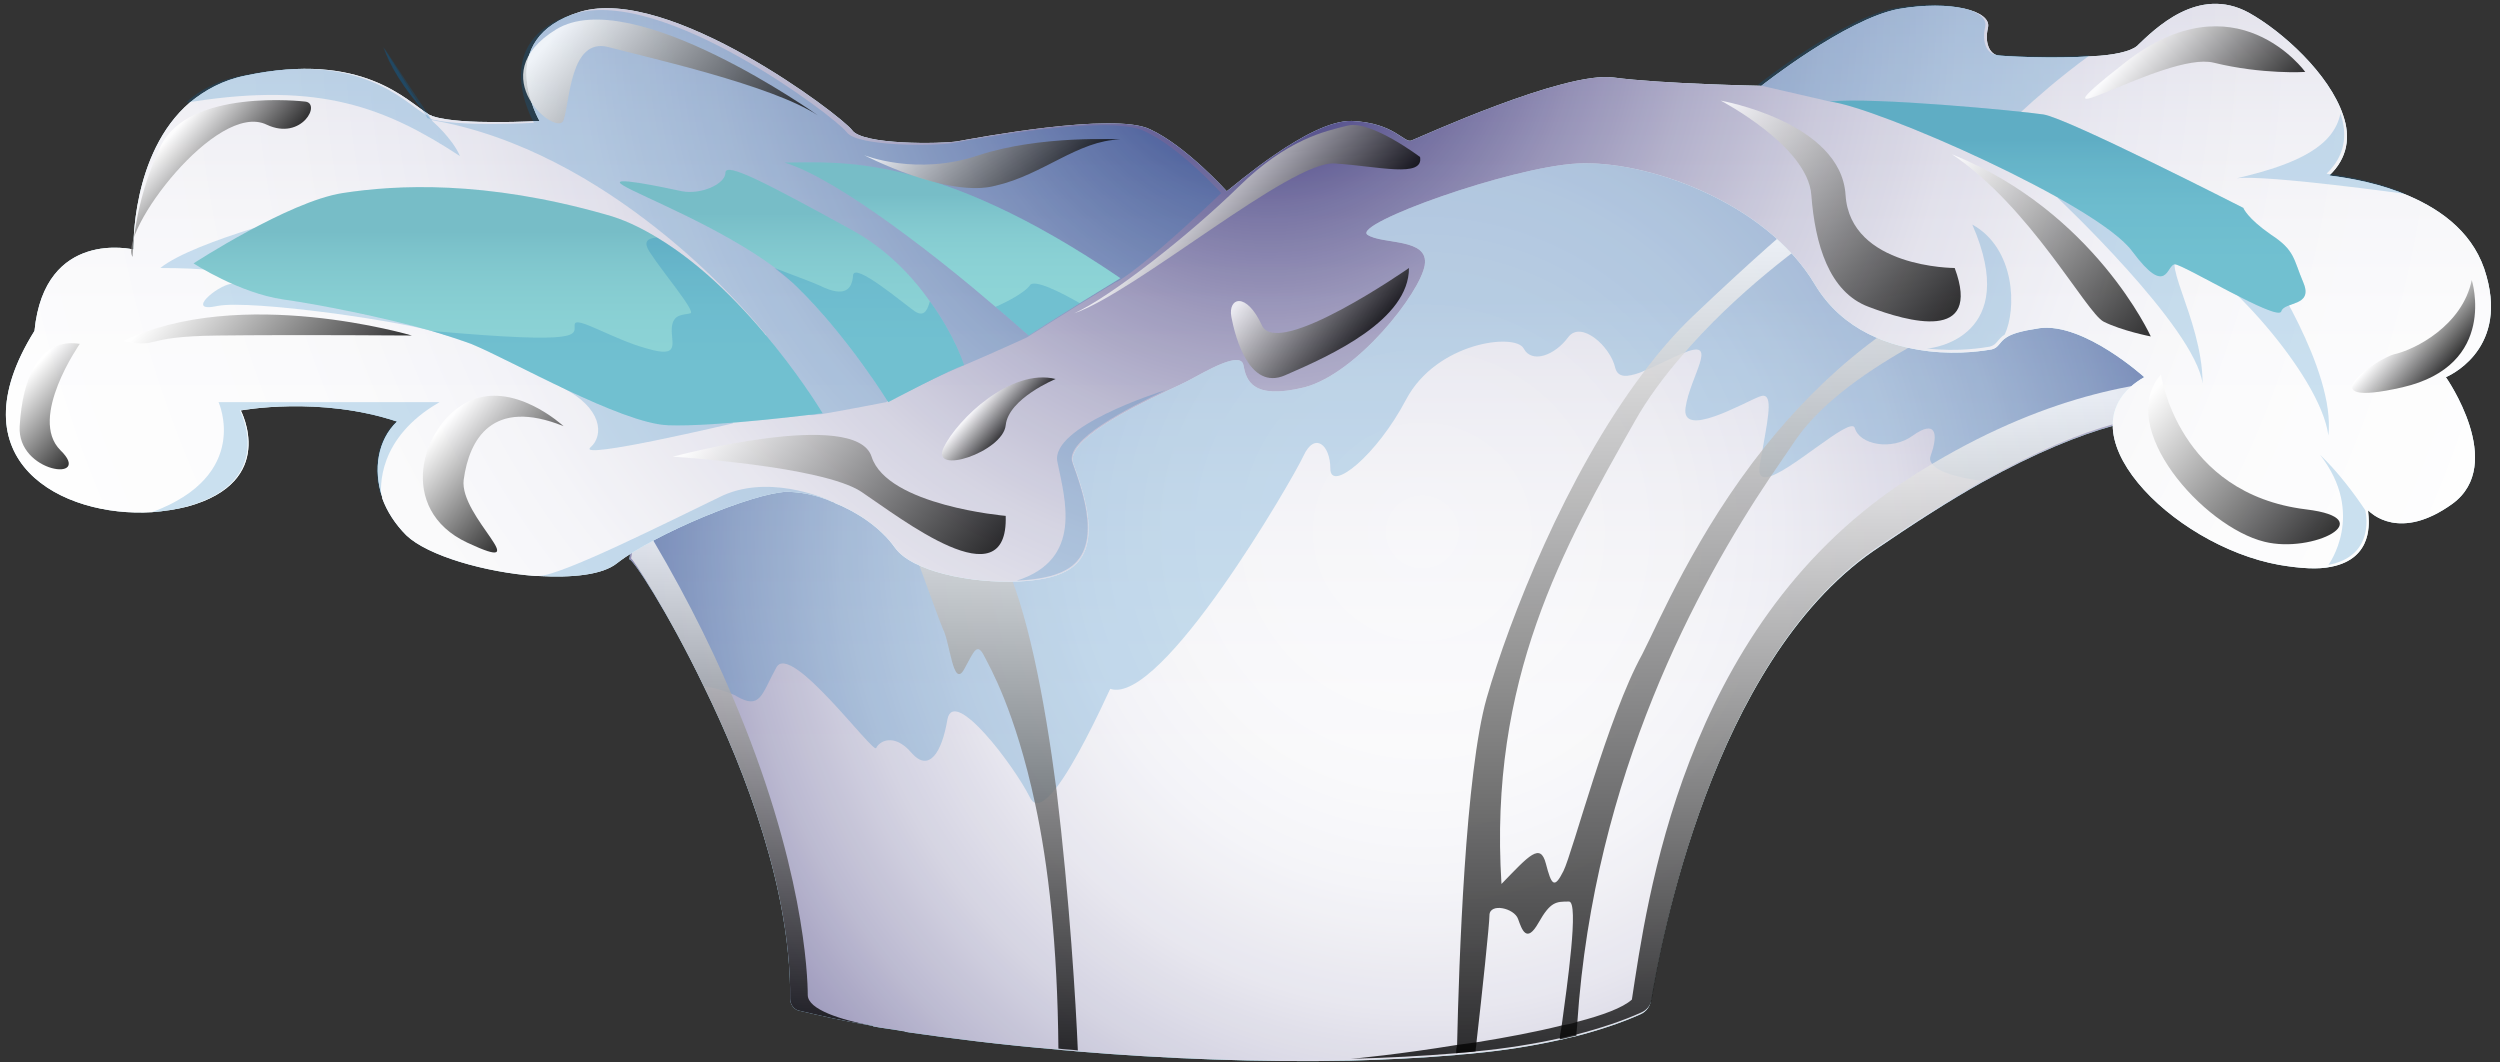 <svg width="200" height="85" viewBox="0 0 200 85" fill="none" xmlns="http://www.w3.org/2000/svg">
<rect x="0" y="0" width="200" height="85" fill="#333333" stroke="none"/>
<path d="M56.333 54.958C59.737 61.913 63.288 71.31 63.214 79.893C63.214 80.337 63.51 80.781 63.954 80.855C65.508 81.225 67.432 81.669 69.652 82.039C69.726 82.039 69.8 82.039 69.874 82.113C70.614 82.261 71.428 82.335 72.168 82.483C72.39 82.483 72.464 82.557 72.464 82.557C76.09 83.075 80.16 83.593 84.599 83.963C85.117 84.037 85.635 84.037 86.153 84.111C93.183 84.703 100.879 84.999 107.982 84.851C110.942 84.777 113.754 84.629 116.418 84.407C116.936 84.333 117.454 84.333 117.972 84.259C120.34 84.037 122.634 83.667 124.631 83.223C125.075 83.149 125.519 83.001 125.963 82.927C127.961 82.409 129.737 81.817 131.217 81.151C131.735 80.929 132.031 80.485 132.105 79.893C132.845 75.38 136.989 53.035 149.864 44.082C153.12 41.862 156.006 40.012 158.522 38.606C167.327 33.723 172.433 33.131 174.209 33.427C175.541 33.649 176.429 31.947 177.021 30.467C177.465 29.358 177.613 28.396 177.613 28.396L163.332 22.994L160.224 21.811L158.522 21.145C158.522 21.145 152.084 19.147 147.126 17.519C146.312 17.223 145.498 17.001 144.833 16.779C142.835 16.113 141.355 15.595 141.281 15.447C141.059 15.077 129.219 9.75 129.219 9.75L110.424 13.671L97.845 22.18L75.276 35.943L74.166 36.609H63.658L51.597 37.349L50.931 41.344L50.339 44.748C50.561 44.6 53.373 48.817 56.333 54.958Z" fill="#81D0D3"/>
<path d="M56.333 54.958C59.737 61.913 63.288 71.31 63.214 79.893C63.214 80.337 63.51 80.781 63.954 80.855C65.508 81.225 67.432 81.669 69.652 82.039C69.726 82.039 69.8 82.039 69.874 82.113C70.614 82.261 71.428 82.335 72.168 82.483C72.39 82.483 72.464 82.557 72.464 82.557C76.09 83.075 80.16 83.593 84.599 83.963C85.117 84.037 85.635 84.037 86.153 84.111C93.183 84.703 100.879 84.999 107.982 84.851C110.942 84.777 113.754 84.629 116.418 84.407C116.936 84.333 117.454 84.333 117.972 84.259C120.34 84.037 122.634 83.667 124.631 83.223C125.075 83.149 125.519 83.001 125.963 82.927C127.961 82.409 129.737 81.817 131.217 81.151C131.735 80.929 132.031 80.485 132.105 79.893C132.845 75.38 136.989 53.035 149.864 44.082C153.12 41.862 156.006 40.012 158.522 38.606C167.327 33.723 172.433 33.131 174.209 33.427C175.541 33.649 176.429 31.947 177.021 30.467C177.465 29.358 177.613 28.396 177.613 28.396L163.332 22.994L160.224 21.811L158.522 21.145C158.522 21.145 152.084 19.147 147.126 17.519C146.312 17.223 145.498 17.001 144.833 16.779C142.835 16.113 141.355 15.595 141.281 15.447C141.059 15.077 129.219 9.75 129.219 9.75L110.424 13.671L97.845 22.18L75.276 35.943L74.166 36.609H63.658L51.597 37.349L50.931 41.344L50.339 44.748C50.561 44.6 53.373 48.817 56.333 54.958Z" fill="url(#paint0_radial)"/>
<path opacity="0.1" d="M56.333 54.958C59.737 61.913 63.288 71.31 63.214 79.893C63.214 80.337 63.51 80.781 63.954 80.855C65.508 81.225 67.432 81.669 69.652 82.039C69.726 82.039 69.8 82.039 69.874 82.113C70.614 82.261 71.428 82.335 72.168 82.483C72.39 82.483 72.464 82.557 72.464 82.557C76.09 83.075 80.16 83.593 84.599 83.963C85.117 84.037 85.635 84.037 86.153 84.111C93.183 84.703 100.879 84.999 107.982 84.851C110.942 84.777 113.754 84.629 116.418 84.407C116.936 84.333 117.454 84.333 117.972 84.259C120.34 84.037 122.634 83.667 124.631 83.223C125.075 83.149 125.519 83.001 125.963 82.927C127.961 82.409 129.737 81.817 131.217 81.151C131.735 80.929 132.031 80.485 132.105 79.893C132.845 75.38 136.989 53.035 149.864 44.082C153.12 41.862 156.006 40.012 158.522 38.606C167.327 33.723 172.433 33.131 174.209 33.427C175.541 33.649 176.429 31.947 177.021 30.467C177.465 29.358 177.613 28.396 177.613 28.396L163.332 22.994L160.224 21.811L158.522 21.145C158.522 21.145 152.084 19.147 147.126 17.519C146.312 17.223 145.498 17.001 144.833 16.779C142.835 16.113 141.355 15.595 141.281 15.447C141.059 15.077 129.219 9.75 129.219 9.75L110.424 13.671L97.845 22.18L75.276 35.943L74.166 36.609H63.658L51.597 37.349L50.931 41.344L50.339 44.748C50.561 44.6 53.373 48.817 56.333 54.958Z" fill="url(#paint1_linear)"/>
<path opacity="0.2" d="M50.561 44.6C50.561 44.6 53.373 48.817 56.333 54.884C57.147 55.032 57.961 55.254 58.627 55.55C58.775 55.624 58.849 55.624 58.923 55.698C60.847 56.808 60.92 55.55 62.105 53.405C63.214 51.259 69.874 60.36 70.096 59.842C70.318 59.324 71.502 58.584 72.908 60.212C74.314 61.84 75.35 60.212 75.794 57.548C76.312 54.884 81.122 61.248 82.379 63.763C82.528 64.059 82.675 64.207 82.823 64.207C83.267 64.355 83.785 63.911 84.451 63.097C86.005 61.1 87.929 57.03 88.817 55.106C92.887 56.512 103.394 38.385 104.282 36.461C105.17 34.537 106.428 35.573 106.428 37.497C106.428 39.42 110.128 36.461 112.496 31.947C114.938 27.36 121.228 26.62 121.894 27.878C122.56 29.136 124.41 28.396 125.445 26.99C126.481 25.584 128.849 27.73 129.219 29.432C129.441 30.245 130.181 30.172 131.217 29.802C132.179 29.432 133.289 28.84 134.473 28.322C134.621 28.248 134.769 28.248 134.843 28.174C137.507 27.138 135.213 30.098 134.843 32.613C134.473 35.129 139.431 32.243 140.763 31.725C141.873 31.281 141.503 33.131 141.059 35.647C140.985 36.165 140.837 36.757 140.763 37.349C140.689 38.014 140.911 38.236 141.355 38.163C143.057 37.941 148.088 33.205 148.384 34.241C148.754 35.573 151.344 36.091 153.046 34.833C154.822 33.575 155.118 34.611 154.452 36.461C154.378 36.683 154.378 36.831 154.526 37.053C154.97 37.792 156.82 38.236 158.448 38.459C167.253 33.575 172.359 32.983 174.135 33.279C175.467 33.501 176.355 31.799 176.947 30.32C177.391 29.21 177.539 28.248 177.539 28.248L163.258 22.846L160.15 21.663L158.448 20.997C158.448 20.997 152.01 18.999 147.052 17.371C146.238 17.075 145.424 16.853 144.759 16.631C142.761 15.965 141.281 15.447 141.207 15.299C140.985 14.929 129.145 9.602 129.145 9.602L110.35 13.524L97.771 22.032L75.202 35.795L74.092 36.461H63.584L51.523 37.201L50.857 41.196L50.561 44.6Z" fill="#0071BC"/>
<path opacity="0.8" d="M108.056 84.703C111.016 84.629 113.828 84.481 116.492 84.259C117.01 84.185 117.528 84.185 118.046 84.111C120.414 83.889 122.708 83.519 124.706 83.075C125.15 83.001 125.593 82.853 126.037 82.779C128.035 82.261 129.811 81.669 131.291 81.003C131.809 80.781 132.105 80.337 132.179 79.745C132.919 75.232 137.063 52.887 149.938 43.934C153.194 41.714 156.08 39.864 158.596 38.458C167.401 33.575 172.507 32.983 174.283 33.279C175.615 33.501 176.503 31.799 177.095 30.319C172.063 30.245 164.146 31.429 154.674 37.053C153.786 37.57 152.972 38.088 152.084 38.68C134.547 50.445 131.735 72.272 130.551 79.967C129.811 80.633 128.183 81.225 126.185 81.743C125.741 81.891 125.371 81.965 124.927 82.039C122.856 82.557 120.488 83.001 118.194 83.371C117.602 83.445 117.084 83.519 116.566 83.593C112.052 84.333 108.278 84.703 108.056 84.703Z" fill="url(#paint2_linear)"/>
<path opacity="0.8" d="M116.492 84.259C117.01 84.185 117.528 84.185 118.046 84.111C118.046 83.889 118.12 83.593 118.12 83.371C118.564 79.523 119.156 73.9 119.156 73.234C119.156 72.198 121.154 72.642 121.45 73.53C121.746 74.344 122.116 75.528 123.078 73.826C124.039 72.124 124.484 72.124 125.519 72.124C126.333 72.124 125.371 78.857 124.927 82.113C124.853 82.557 124.78 82.853 124.78 83.149C125.223 83.075 125.667 82.927 126.111 82.853C126.111 82.483 126.185 82.113 126.185 81.817C127.517 61.987 135.879 46.745 141.577 38.236C142.391 37.053 143.131 35.943 143.797 34.981C147.94 29.209 158.448 24.77 163.48 22.846L160.372 21.663C151.936 24.548 145.72 30.097 141.207 35.721C135.657 42.676 132.697 49.779 131.365 52.369C128.627 57.326 125.815 68.203 125.076 69.683C124.336 71.162 124.114 70.792 123.67 69.091C123.226 67.389 122.338 68.425 120.118 70.718C119.082 54.366 125.075 43.786 130.773 33.723C131.809 31.873 133.141 30.097 134.547 28.47C138.839 23.438 144.241 19.443 147.274 17.445C146.46 17.149 145.646 16.927 144.98 16.705C143.279 18.111 140.171 20.775 135.435 25.288C134.029 26.62 132.623 28.248 131.365 29.949C125.297 38.014 120.784 49.409 118.934 55.846C117.232 61.839 116.714 76.934 116.566 83.667C116.492 83.889 116.492 84.037 116.492 84.259Z" fill="url(#paint3_linear)"/>
<path opacity="0.8" d="M70.392 36.535C71.798 40.456 75.054 49.409 75.424 50.297C76.016 51.407 76.238 55.106 77.126 53.553C77.94 52.073 78.162 51.333 78.754 52.517C79.124 53.257 81.195 56.734 82.823 64.355C83.859 69.165 84.599 75.528 84.673 83.889C85.191 83.963 85.709 83.963 86.227 84.037C86.079 80.411 85.561 71.828 84.525 63.245C83.564 55.846 82.157 48.521 80.16 44.526C77.94 40.234 76.534 37.496 75.646 35.795L74.536 36.461H70.392V36.535Z" fill="url(#paint4_linear)"/>
<path opacity="0.8" d="M56.333 54.958C59.737 61.913 63.288 71.31 63.214 79.893C63.214 80.337 63.51 80.781 63.954 80.855C65.508 81.225 67.432 81.669 69.652 82.039C67.358 81.595 64.62 80.781 64.62 79.597C64.62 78.117 64.324 69.091 58.553 55.624C56.703 51.259 54.261 46.449 51.079 41.27L50.487 44.674C50.561 44.6 53.373 48.817 56.333 54.958Z" fill="url(#paint5_linear)"/>
<path d="M12.157 40.974C13.119 40.9 14.081 40.752 14.969 40.53C22.294 38.532 19.261 32.835 19.261 32.835C19.261 32.835 25.55 31.651 31.766 33.723C30.212 35.203 29.842 37.571 30.582 39.79C30.582 39.864 30.582 39.864 30.582 39.864C30.952 40.9 31.618 41.936 32.506 42.824C34.208 44.452 38.795 45.783 42.865 46.08C42.939 46.08 42.939 46.08 43.013 46.08H43.087C45.751 46.227 48.193 46.005 49.377 45.044C52.411 42.676 60.329 39.42 62.919 39.346C63.954 39.346 65.286 39.568 66.618 40.16C66.692 40.16 66.766 40.234 66.766 40.234C68.616 40.974 70.466 42.232 71.576 43.786C72.908 45.709 77.644 46.671 81.418 46.523C82.972 46.449 84.303 46.227 85.265 45.709C88.447 44.082 86.671 39.346 85.857 37.053C85.265 35.277 90.371 32.687 93.331 31.281C94.145 30.911 94.737 30.615 95.033 30.467C96.439 29.727 99.251 28.026 99.473 29.21C99.695 30.393 100.139 32.021 104.356 30.985C108.574 29.875 113.606 23.438 113.976 21.219C114.346 18.999 110.572 19.591 109.388 18.777C108.204 17.889 120.784 13.376 126.185 13.08C131.513 12.784 141.207 16.039 145.202 22.772C147.422 26.472 151.196 27.73 154.304 28.1C156.82 28.396 158.892 28.026 159.336 27.952C159.928 27.804 159.928 27.36 160.52 26.99C160.964 26.694 161.704 26.472 163.184 26.25C166.735 25.806 171.545 30.172 171.545 30.172C164.442 34.241 173.691 43.638 182.349 45.192C184.125 45.488 185.457 45.562 186.493 45.34C189.896 44.674 189.526 41.714 189.452 40.974C189.452 40.9 189.452 40.826 189.452 40.826C189.674 41.048 191.968 43.342 196.186 40.308C200.552 37.127 195.668 30.172 195.668 30.172C195.668 30.172 200.626 28.174 198.924 22.107C198.036 18.777 195.446 16.853 192.708 15.669C190.488 14.707 188.12 14.263 186.344 14.041C187.824 12.636 188.046 10.934 187.454 9.232C186.344 5.902 182.571 2.499 179.907 1.019C175.837 -1.201 172.359 2.351 170.953 3.683C170.435 4.127 169.029 4.423 167.401 4.497C164.22 4.719 160.15 4.497 159.78 4.423C159.188 4.275 158.744 3.461 159.04 2.203C159.336 0.871 156.08 -0.017 151.862 0.723C147.644 1.537 140.911 6.864 140.911 6.864C140.911 6.864 132.919 6.716 129.071 6.198C125.149 5.681 113.532 11.008 112.94 11.23C112.348 11.526 111.608 9.824 108.13 9.676C104.726 9.602 98.585 15.003 98.141 15.299C98.141 15.299 94.885 11.674 91.999 10.342C89.113 8.936 77.866 11.082 76.608 11.304C75.276 11.526 68.986 11.6 68.172 10.416C67.284 9.232 53.521 -1.201 46.417 0.945C39.314 3.091 43.161 9.676 43.161 9.676C43.161 9.676 36.872 10.046 34.652 9.306C34.578 9.306 34.578 9.306 34.504 9.232C34.43 9.232 34.282 9.158 34.208 9.084C32.58 8.122 29.028 4.053 19.631 6.05C17.781 6.42 16.375 7.234 15.191 8.196C10.455 12.266 10.677 19.961 10.677 19.961C10.677 19.961 3.573 18.259 2.759 26.472C-3.752 36.905 4.979 41.418 12.157 40.974Z" fill="#D9F7FF"/>
<path d="M12.157 40.974C13.119 40.9 14.081 40.752 14.969 40.53C22.294 38.532 19.261 32.835 19.261 32.835C19.261 32.835 25.55 31.651 31.766 33.723C30.212 35.203 29.842 37.571 30.582 39.79C30.582 39.864 30.582 39.864 30.582 39.864C30.952 40.9 31.618 41.936 32.506 42.824C34.208 44.452 38.795 45.783 42.865 46.08C42.939 46.08 42.939 46.08 43.013 46.08H43.087C45.751 46.227 48.193 46.005 49.377 45.044C52.411 42.676 60.329 39.42 62.919 39.346C63.954 39.346 65.286 39.568 66.618 40.16C66.692 40.16 66.766 40.234 66.766 40.234C68.616 40.974 70.466 42.232 71.576 43.786C72.908 45.709 77.644 46.671 81.418 46.523C82.972 46.449 84.303 46.227 85.265 45.709C88.447 44.082 86.671 39.346 85.857 37.053C85.265 35.277 90.371 32.687 93.331 31.281C94.145 30.911 94.737 30.615 95.033 30.467C96.439 29.727 99.251 28.026 99.473 29.21C99.695 30.393 100.139 32.021 104.356 30.985C108.574 29.875 113.606 23.438 113.976 21.219C114.346 18.999 110.572 19.591 109.388 18.777C108.204 17.889 120.784 13.376 126.185 13.08C131.513 12.784 141.207 16.039 145.202 22.772C147.422 26.472 151.196 27.73 154.304 28.1C156.82 28.396 158.892 28.026 159.336 27.952C159.928 27.804 159.928 27.36 160.52 26.99C160.964 26.694 161.704 26.472 163.184 26.25C166.735 25.806 171.545 30.172 171.545 30.172C164.442 34.241 173.691 43.638 182.349 45.192C184.125 45.488 185.457 45.562 186.493 45.34C189.896 44.674 189.526 41.714 189.452 40.974C189.452 40.9 189.452 40.826 189.452 40.826C189.674 41.048 191.968 43.342 196.186 40.308C200.552 37.127 195.668 30.172 195.668 30.172C195.668 30.172 200.626 28.174 198.924 22.107C198.036 18.777 195.446 16.853 192.708 15.669C190.488 14.707 188.12 14.263 186.344 14.041C187.824 12.636 188.046 10.934 187.454 9.232C186.344 5.902 182.571 2.499 179.907 1.019C175.837 -1.201 172.359 2.351 170.953 3.683C170.435 4.127 169.029 4.423 167.401 4.497C164.22 4.719 160.15 4.497 159.78 4.423C159.188 4.275 158.744 3.461 159.04 2.203C159.336 0.871 156.08 -0.017 151.862 0.723C147.644 1.537 140.911 6.864 140.911 6.864C140.911 6.864 132.919 6.716 129.071 6.198C125.149 5.681 113.532 11.008 112.94 11.23C112.348 11.526 111.608 9.824 108.13 9.676C104.726 9.602 98.585 15.003 98.141 15.299C98.141 15.299 94.885 11.674 91.999 10.342C89.113 8.936 77.866 11.082 76.608 11.304C75.276 11.526 68.986 11.6 68.172 10.416C67.284 9.232 53.521 -1.201 46.417 0.945C39.314 3.091 43.161 9.676 43.161 9.676C43.161 9.676 36.872 10.046 34.652 9.306C34.578 9.306 34.578 9.306 34.504 9.232C34.43 9.232 34.282 9.158 34.208 9.084C32.58 8.122 29.028 4.053 19.631 6.05C17.781 6.42 16.375 7.234 15.191 8.196C10.455 12.266 10.677 19.961 10.677 19.961C10.677 19.961 3.573 18.259 2.759 26.472C-3.752 36.905 4.979 41.418 12.157 40.974Z" fill="url(#paint6_radial)"/>
<path opacity="0.1" d="M12.157 40.974C13.119 40.9 14.081 40.752 14.969 40.53C22.294 38.532 19.261 32.835 19.261 32.835C19.261 32.835 25.55 31.651 31.766 33.723C30.212 35.203 29.842 37.571 30.582 39.79C30.582 39.864 30.582 39.864 30.582 39.864C30.952 40.9 31.618 41.936 32.506 42.824C34.208 44.452 38.795 45.783 42.865 46.08C42.939 46.08 42.939 46.08 43.013 46.08H43.087C45.751 46.227 48.193 46.005 49.377 45.044C52.411 42.676 60.329 39.42 62.919 39.346C63.954 39.346 65.286 39.568 66.618 40.16C66.692 40.16 66.766 40.234 66.766 40.234C68.616 40.974 70.466 42.232 71.576 43.786C72.908 45.709 77.644 46.671 81.418 46.523C82.972 46.449 84.303 46.227 85.265 45.709C88.447 44.082 86.671 39.346 85.857 37.053C85.265 35.277 90.371 32.687 93.331 31.281C94.145 30.911 94.737 30.615 95.033 30.467C96.439 29.727 99.251 28.026 99.473 29.21C99.695 30.393 100.139 32.021 104.356 30.985C108.574 29.875 113.606 23.438 113.976 21.219C114.346 18.999 110.572 19.591 109.388 18.777C108.204 17.889 120.784 13.376 126.185 13.08C131.513 12.784 141.207 16.039 145.202 22.772C147.422 26.472 151.196 27.73 154.304 28.1C156.82 28.396 158.892 28.026 159.336 27.952C159.928 27.804 159.928 27.36 160.52 26.99C160.964 26.694 161.704 26.472 163.184 26.25C166.735 25.806 171.545 30.172 171.545 30.172C164.442 34.241 173.691 43.638 182.349 45.192C184.125 45.488 185.457 45.562 186.493 45.34C189.896 44.674 189.526 41.714 189.452 40.974C189.452 40.9 189.452 40.826 189.452 40.826C189.674 41.048 191.968 43.342 196.186 40.308C200.552 37.127 195.668 30.172 195.668 30.172C195.668 30.172 200.626 28.174 198.924 22.107C198.036 18.777 195.446 16.853 192.708 15.669C190.488 14.707 188.12 14.263 186.344 14.041C187.824 12.636 188.046 10.934 187.454 9.232C186.344 5.902 182.571 2.499 179.907 1.019C175.837 -1.201 172.359 2.351 170.953 3.683C170.435 4.127 169.029 4.423 167.401 4.497C164.22 4.719 160.15 4.497 159.78 4.423C159.188 4.275 158.744 3.461 159.04 2.203C159.336 0.871 156.08 -0.017 151.862 0.723C147.644 1.537 140.911 6.864 140.911 6.864C140.911 6.864 132.919 6.716 129.071 6.198C125.149 5.681 113.532 11.008 112.94 11.23C112.348 11.526 111.608 9.824 108.13 9.676C104.726 9.602 98.585 15.003 98.141 15.299C98.141 15.299 94.885 11.674 91.999 10.342C89.113 8.936 77.866 11.082 76.608 11.304C75.276 11.526 68.986 11.6 68.172 10.416C67.284 9.232 53.521 -1.201 46.417 0.945C39.314 3.091 43.161 9.676 43.161 9.676C43.161 9.676 36.872 10.046 34.652 9.306C34.578 9.306 34.578 9.306 34.504 9.232C34.43 9.232 34.282 9.158 34.208 9.084C32.58 8.122 29.028 4.053 19.631 6.05C17.781 6.42 16.375 7.234 15.191 8.196C10.455 12.266 10.677 19.961 10.677 19.961C10.677 19.961 3.573 18.259 2.759 26.472C-3.752 36.905 4.979 41.418 12.157 40.974Z" fill="url(#paint7_linear)"/>
<path opacity="0.2" d="M30.656 3.757C31.1 5.089 32.136 6.938 34.134 9.158C34.282 9.306 34.356 9.454 34.504 9.602C48.711 12.044 59.515 24.622 61.143 26.62L61.217 26.694C61.291 26.768 61.291 26.768 61.291 26.842V26.916C61.438 27.286 64.028 33.205 64.842 33.205C64.916 33.205 64.99 33.205 65.064 33.205C65.212 33.205 65.434 33.131 65.73 33.131C67.506 32.835 70.91 32.169 70.91 32.169C70.91 32.169 70.91 32.169 70.984 32.095H71.058C71.798 31.725 74.832 30.171 76.978 29.284C79.42 28.248 82.158 26.99 82.158 26.99C82.38 26.842 86.005 24.548 88.447 23.068C88.669 22.92 88.965 22.772 89.187 22.624C89.261 22.55 89.409 22.55 89.483 22.476C91.925 20.997 97.697 15.447 97.697 15.447C97.697 15.447 94.441 11.822 91.555 10.49C88.669 9.084 77.422 11.23 76.164 11.452C74.832 11.674 68.542 11.748 67.728 10.564C66.84 9.38 53.077 -1.053 45.973 1.093C38.87 3.239 42.717 9.824 42.717 9.824C42.717 9.824 36.428 10.194 34.208 9.454L30.656 3.757Z" fill="#0071BC"/>
<path opacity="0.2" d="M14.895 8.196C15.117 8.196 15.339 8.122 15.487 8.122C25.55 6.568 30.804 8.566 36.798 12.488C36.206 11.082 34.578 9.676 34.578 9.676L34.356 9.306L30.73 3.831C31.174 5.163 32.21 7.012 34.208 9.232C34.134 9.232 33.986 9.158 33.912 9.084C32.284 8.122 28.732 4.053 19.335 6.051C17.485 6.42 16.005 7.16 14.895 8.196Z" fill="#0071BC"/>
<path opacity="0.2" d="M25.55 16.779C25.55 16.779 15.561 19.221 12.823 21.441C20 21.441 19.705 22.55 18.521 22.698C17.337 22.846 14.747 25.066 17.411 24.474C20.075 23.956 32.728 25.732 35.54 26.768C38.278 27.804 25.55 16.779 25.55 16.779Z" fill="#0071BC"/>
<path opacity="0.2" d="M12.157 40.974C13.119 40.9 14.081 40.752 14.895 40.53C22.22 38.532 19.186 32.835 19.186 32.835C19.186 32.835 25.476 31.651 31.692 33.723C30.138 35.203 29.768 37.571 30.508 39.79C30.434 39.05 30.138 35.055 35.17 32.169C28.954 32.169 17.485 32.169 17.485 32.169C17.485 32.169 20.148 38.014 12.157 40.974Z" fill="#0071BC"/>
<path opacity="0.2" d="M58.627 33.871C58.627 33.871 46.121 36.831 47.231 35.795C48.341 34.833 48.193 32.613 44.937 30.985C41.681 29.358 58.035 29.802 58.035 29.802L58.627 33.871Z" fill="#0071BC"/>
<path opacity="0.2" d="M43.087 46.079C45.751 46.227 48.193 46.005 49.377 45.044C52.411 42.676 60.329 39.42 62.919 39.346C63.954 39.346 65.286 39.568 66.618 40.16C65.878 39.79 61.291 37.866 57.517 39.79C53.521 41.714 44.863 46.079 43.087 46.079Z" fill="#0071BC"/>
<path opacity="0.2" d="M81.344 46.449C82.897 46.375 84.229 46.153 85.191 45.636C88.373 44.008 86.597 39.272 85.783 36.978C85.191 35.203 90.297 32.613 93.257 31.207C92.739 31.355 83.933 34.167 84.599 36.978C85.191 39.938 86.671 44.748 81.344 46.449Z" fill="#0071BC"/>
<path opacity="0.2" d="M154.156 27.878C156.672 28.174 158.744 27.804 159.188 27.73C159.78 27.582 159.78 27.138 160.372 26.768C161.334 24.77 161.26 19.887 157.782 17.963C161.704 26.916 154.674 27.878 154.156 27.878Z" fill="#0071BC"/>
<path opacity="0.2" d="M164.59 15.817C164.59 15.817 175.615 26.176 176.207 30.689C176.207 25.362 172.285 20.035 174.801 20.552C177.317 21.07 185.605 29.875 186.271 34.833C186.863 29.579 181.091 20.997 181.091 20.997L175.467 17.963L164.59 15.817Z" fill="#0071BC"/>
<path opacity="0.2" d="M186.271 45.192C189.748 44.526 189.378 41.566 189.23 40.826C188.342 39.494 187.01 37.719 185.605 36.387C189.304 41.122 186.271 45.192 186.271 45.192Z" fill="#0071BC"/>
<path opacity="0.2" d="M140.615 6.79L146.386 8.122L160.964 9.602C160.964 9.602 161.186 9.306 161.704 8.936C162.74 7.974 164.738 6.198 167.179 4.423C163.998 4.645 159.928 4.423 159.558 4.349C158.966 4.201 158.522 3.387 158.818 2.129C159.114 0.797 155.858 -0.091 151.64 0.649C147.422 1.389 140.615 6.79 140.615 6.79Z" fill="#0071BC"/>
<path opacity="0.2" d="M178.945 14.263C181.313 13.967 192.486 15.521 192.486 15.521C190.266 14.559 187.898 14.115 186.123 13.893C187.602 12.488 187.824 10.786 187.233 9.084C186.715 11.6 184.051 13.079 178.945 14.263Z" fill="#0071BC"/>
<path d="M179.463 16.631C179.463 16.631 165.403 9.454 163.48 9.158C161.482 8.862 149.864 7.752 146.386 8.122C150.16 8.566 167.845 16.335 170.583 20.109C173.395 23.882 173.321 21.145 173.987 21.145C174.653 21.145 182.201 25.732 182.497 24.918C182.719 24.104 185.087 24.548 184.273 22.625C183.459 20.701 183.607 20.035 181.683 18.777C179.759 17.445 179.463 16.631 179.463 16.631Z" fill="#81D0D3"/>
<path opacity="0.1" d="M179.463 16.631C179.463 16.631 165.403 9.454 163.48 9.158C161.482 8.862 149.864 7.752 146.386 8.122C150.16 8.566 167.845 16.335 170.583 20.109C173.395 23.882 173.321 21.145 173.987 21.145C174.653 21.145 182.201 25.732 182.497 24.918C182.719 24.104 185.087 24.548 184.273 22.625C183.459 20.701 183.607 20.035 181.683 18.777C179.759 17.445 179.463 16.631 179.463 16.631Z" fill="url(#paint8_linear)"/>
<path opacity="0.2" d="M179.463 16.631C179.463 16.631 165.403 9.454 163.48 9.158C161.482 8.862 149.864 7.752 146.386 8.122C150.16 8.566 167.845 16.335 170.583 20.109C173.395 23.882 173.321 21.145 173.987 21.145C174.653 21.145 182.201 25.732 182.497 24.918C182.719 24.104 185.087 24.548 184.273 22.625C183.459 20.701 183.607 20.035 181.683 18.777C179.759 17.445 179.463 16.631 179.463 16.631Z" fill="#0071BC"/>
<path d="M62.77 13.006C67.136 14.337 75.35 20.849 79.642 24.548C80.974 25.658 81.936 26.546 82.305 26.842C82.454 26.694 84.451 25.436 86.375 24.252C88.077 23.216 89.631 22.254 89.631 22.254C74.758 12.118 66.988 13.006 62.77 13.006Z" fill="#81D0D3"/>
<path opacity="0.1" d="M62.77 13.006C67.136 14.337 75.35 20.849 79.642 24.548C80.974 25.658 81.936 26.546 82.305 26.842C82.454 26.694 84.451 25.436 86.375 24.252C88.077 23.216 89.631 22.254 89.631 22.254C74.758 12.118 66.988 13.006 62.77 13.006Z" fill="url(#paint9_linear)"/>
<path d="M49.895 14.855C51.227 15.669 57.665 18.185 62.03 21.441C62.696 21.959 63.288 22.476 63.806 22.994C67.876 26.99 71.058 32.169 71.058 32.169C71.058 32.169 76.238 29.432 77.126 29.21C77.126 29.21 76.386 26.842 74.388 24.104C72.982 22.107 70.91 19.887 68.024 18.333C61.291 14.633 58.035 12.932 58.035 13.819C58.035 14.707 56.111 15.595 54.557 15.299C53.151 15.003 48.341 13.967 49.895 14.855Z" fill="#81D0D3"/>
<path opacity="0.1" d="M49.895 14.855C51.227 15.669 57.665 18.185 62.03 21.441C62.696 21.959 63.288 22.476 63.806 22.994C67.876 26.99 71.058 32.169 71.058 32.169C71.058 32.169 76.238 29.432 77.126 29.21C77.126 29.21 76.386 26.842 74.388 24.104C72.982 22.107 70.91 19.887 68.024 18.333C61.291 14.633 58.035 12.932 58.035 13.819C58.035 14.707 56.111 15.595 54.557 15.299C53.151 15.003 48.341 13.967 49.895 14.855Z" fill="url(#paint10_linear)"/>
<path d="M15.487 21.071C15.487 21.071 19.113 23.438 22.664 23.956C25.328 24.326 30.656 25.362 34.504 26.472C35.762 26.842 36.872 27.212 37.686 27.508C40.941 28.84 49.673 33.871 53.447 34.019C57.295 34.167 65.804 33.057 65.804 33.057C65.804 33.057 60.107 23.512 52.559 18.999C51.227 18.185 49.821 17.519 48.415 17.149C38.796 14.411 31.692 14.781 27.4 15.447C23.108 16.113 15.487 21.071 15.487 21.071Z" fill="#81D0D3"/>
<path opacity="0.1" d="M15.487 21.071C15.487 21.071 19.113 23.438 22.664 23.956C25.328 24.326 30.656 25.362 34.504 26.472C35.762 26.842 36.872 27.212 37.686 27.508C40.941 28.84 49.673 33.871 53.447 34.019C57.295 34.167 65.804 33.057 65.804 33.057C65.804 33.057 60.107 23.512 52.559 18.999C51.227 18.185 49.821 17.519 48.415 17.149C38.796 14.411 31.692 14.781 27.4 15.447C23.108 16.113 15.487 21.071 15.487 21.071Z" fill="url(#paint11_linear)"/>
<path opacity="0.2" d="M79.642 24.548C80.974 25.658 81.936 26.546 82.305 26.842C82.454 26.694 84.451 25.436 86.375 24.252C84.969 23.438 82.675 22.254 82.379 22.846C82.01 23.364 80.678 24.104 79.642 24.548Z" fill="#0071BC"/>
<path opacity="0.2" d="M63.806 22.994C67.876 26.99 71.058 32.169 71.058 32.169C71.058 32.169 76.238 29.431 77.126 29.209C77.126 29.209 76.386 26.842 74.388 24.104C74.24 24.622 74.018 25.436 73.204 24.918C72.242 24.252 68.32 20.922 68.246 22.032C68.172 23.068 67.654 23.882 65.582 22.846C64.916 22.55 63.51 22.032 61.956 21.44C62.623 21.958 63.288 22.476 63.806 22.994Z" fill="#0071BC"/>
<path opacity="0.2" d="M34.504 26.472C35.762 26.842 36.872 27.212 37.686 27.508C40.941 28.84 49.673 33.871 53.447 34.019C57.295 34.167 65.804 33.057 65.804 33.057C65.804 33.057 60.107 23.512 52.559 18.999C51.819 19.073 51.375 19.295 52.041 20.257C52.929 21.663 55.741 24.992 55.223 25.066C54.705 25.214 53.817 25.066 53.743 26.25C53.669 27.434 54.483 28.692 51.745 27.878C49.007 27.138 46.047 25.214 45.973 25.954C45.899 26.768 47.009 27.582 34.504 26.472Z" fill="#0071BC"/>
<path opacity="0.8" d="M113.606 12.562C113.606 12.562 109.684 9.602 107.834 10.046C105.984 10.49 102.95 11.156 99.103 14.929C95.255 18.703 88.891 23.734 85.931 25.066C90.889 23.364 103.32 12.784 106.798 13.079C110.276 13.302 113.902 14.263 113.606 12.562Z" fill="url(#paint12_linear)"/>
<path opacity="0.8" d="M112.718 21.44C112.718 21.44 102.211 28.765 100.953 26.028C99.695 23.29 98.215 23.808 98.511 25.362C98.807 26.916 99.917 31.281 102.803 30.023C106.576 28.396 112.718 25.584 112.718 21.44Z" fill="url(#paint13_linear)"/>
<path opacity="0.8" d="M156.376 21.44C156.376 21.44 148.014 21.44 147.644 15.595C147.274 9.75 137.655 8.048 137.655 8.048C137.655 8.048 144.611 11.674 144.906 15.595C145.202 19.517 146.312 23.364 149.494 24.548C152.602 25.732 158.596 27.434 156.376 21.44Z" fill="url(#paint14_linear)"/>
<path opacity="0.8" d="M172.063 26.916C172.063 26.916 167.549 16.927 156.154 12.34C162.444 16.557 166.883 24.992 168.289 25.732C169.769 26.472 172.063 26.916 172.063 26.916Z" fill="url(#paint15_linear)"/>
<path opacity="0.8" d="M172.877 29.95C172.877 29.95 174.209 39.494 184.495 40.752C190.562 41.492 185.013 44.304 181.165 43.342C176.281 42.158 169.177 34.167 172.877 29.95Z" fill="url(#paint16_linear)"/>
<path opacity="0.8" d="M197.74 22.402C197.74 22.402 199.886 29.209 192.19 30.985C184.421 32.761 190.044 28.692 191.598 28.322C193.226 27.952 197 26.028 197.74 22.402Z" fill="url(#paint17_linear)"/>
<path opacity="0.8" d="M184.421 5.755C184.421 5.755 178.871 -1.941 169.991 5.015C161.112 11.97 173.247 4.053 177.095 5.015C181.017 5.976 184.421 5.755 184.421 5.755Z" fill="url(#paint18_linear)"/>
<path opacity="0.8" d="M80.456 41.27C80.456 41.27 70.984 40.456 69.726 36.535C68.468 32.613 53.817 36.535 53.817 36.535C53.817 36.535 65.804 37.275 68.912 39.346C72.02 41.418 80.678 48.225 80.456 41.27Z" fill="url(#paint19_linear)"/>
<path opacity="0.8" d="M84.451 30.319C84.451 30.319 80.678 31.873 80.456 34.019C80.234 36.165 74.388 38.089 75.498 35.795C76.608 33.501 80.9 29.431 84.451 30.319Z" fill="url(#paint20_linear)"/>
<path opacity="0.8" d="M45.085 34.093C45.085 34.093 41.016 30.32 37.39 32.169C33.69 34.019 31.692 40.752 37.39 43.416C43.087 46.08 36.724 41.344 37.094 38.385C37.538 35.129 39.388 31.799 45.085 34.093Z" fill="url(#paint21_linear)"/>
<path opacity="0.8" d="M32.95 26.842C32.95 26.842 19.261 22.772 9.863 27.286C12.897 27.878 11.121 26.916 17.411 26.842C23.7 26.768 32.95 26.842 32.95 26.842Z" fill="url(#paint22_linear)"/>
<path opacity="0.8" d="M24.366 8.122C24.366 8.122 15.043 7.012 12.823 11.748C10.603 16.483 10.603 20.553 10.603 20.553C9.493 18.555 17.337 8.048 21.332 9.972C24.144 11.304 25.772 8.196 24.366 8.122Z" fill="url(#paint23_linear)"/>
<path opacity="0.8" d="M6.385 27.508C6.385 27.508 2.241 33.427 4.831 36.017C7.495 38.606 1.353 37.867 1.575 34.093C1.797 30.245 3.129 26.99 6.385 27.508Z" fill="url(#paint24_linear)"/>
<path opacity="0.8" d="M65.434 9.232C65.434 9.232 50.561 -1.349 44.493 2.351C38.426 6.051 44.641 11.082 45.085 9.602C45.603 8.122 45.603 3.017 48.637 3.757C51.671 4.571 61.734 6.79 65.434 9.232Z" fill="url(#paint25_linear)"/>
<path opacity="0.8" d="M89.631 11.156C89.631 11.156 83.267 10.786 78.31 12.414C73.352 14.115 69.134 12.414 69.134 12.414C69.134 12.414 75.794 15.891 79.642 14.855C83.49 13.967 86.227 11.23 89.631 11.156Z" fill="url(#paint26_linear)"/>
<defs>
<radialGradient id="paint0_radial" cx="0" cy="0" r="1" gradientUnits="userSpaceOnUse" gradientTransform="translate(113.787 42.57) rotate(180) scale(80.362 80.356)">
<stop stop-color="white"/>
<stop offset="0.217" stop-color="#FCFCFD"/>
<stop offset="0.356" stop-color="#F4F4F8"/>
<stop offset="0.473" stop-color="#E6E5EE"/>
<stop offset="0.578" stop-color="#D1D0E0"/>
<stop offset="0.675" stop-color="#B7B5CE"/>
<stop offset="0.766" stop-color="#9793B8"/>
<stop offset="0.853" stop-color="#706C9E"/>
<stop offset="0.933" stop-color="#453F81"/>
<stop offset="1" stop-color="#1B1464"/>
</radialGradient>
<linearGradient id="paint1_linear" x1="114.15" y1="84.769" x2="114.15" y2="23.611" gradientUnits="userSpaceOnUse">
<stop stop-color="white"/>
<stop offset="0.217" stop-color="#FCFCFD"/>
<stop offset="0.356" stop-color="#F4F4F8"/>
<stop offset="0.473" stop-color="#E6E5EE"/>
<stop offset="0.578" stop-color="#D1D0E0"/>
<stop offset="0.675" stop-color="#B7B5CE"/>
<stop offset="0.766" stop-color="#9793B8"/>
<stop offset="0.853" stop-color="#706C9E"/>
<stop offset="0.933" stop-color="#453F81"/>
<stop offset="1" stop-color="#1B1464"/>
</linearGradient>
<linearGradient id="paint2_linear" x1="142.58" y1="84.824" x2="142.58" y2="31.798" gradientUnits="userSpaceOnUse">
<stop/>
<stop offset="1" stop-color="white"/>
</linearGradient>
<linearGradient id="paint3_linear" x1="139.983" y1="84.397" x2="139.983" y2="18.421" gradientUnits="userSpaceOnUse">
<stop/>
<stop offset="1" stop-color="white"/>
</linearGradient>
<linearGradient id="paint4_linear" x1="78.307" y1="84.095" x2="78.307" y2="37.088" gradientUnits="userSpaceOnUse">
<stop/>
<stop offset="1" stop-color="white"/>
</linearGradient>
<linearGradient id="paint5_linear" x1="60.14" y1="82.084" x2="60.14" y2="42.321" gradientUnits="userSpaceOnUse">
<stop/>
<stop offset="1" stop-color="white"/>
</linearGradient>
<radialGradient id="paint6_radial" cx="0" cy="0" r="1" gradientUnits="userSpaceOnUse" gradientTransform="translate(101.465 1.102) rotate(180) scale(105.224 105.215)">
<stop stop-color="#1B1464"/>
<stop offset="0.067" stop-color="#453F81"/>
<stop offset="0.147" stop-color="#706C9E"/>
<stop offset="0.234" stop-color="#9793B8"/>
<stop offset="0.325" stop-color="#B7B5CE"/>
<stop offset="0.422" stop-color="#D1D0E0"/>
<stop offset="0.527" stop-color="#E6E5EE"/>
<stop offset="0.644" stop-color="#F4F4F8"/>
<stop offset="0.783" stop-color="#FCFCFD"/>
<stop offset="1" stop-color="white"/>
</radialGradient>
<linearGradient id="paint7_linear" x1="99.68" y1="46.481" x2="99.68" y2="0.168" gradientUnits="userSpaceOnUse">
<stop stop-color="white"/>
<stop offset="0.217" stop-color="#FCFCFD"/>
<stop offset="0.356" stop-color="#F4F4F8"/>
<stop offset="0.473" stop-color="#E6E5EE"/>
<stop offset="0.578" stop-color="#D1D0E0"/>
<stop offset="0.675" stop-color="#B7B5CE"/>
<stop offset="0.766" stop-color="#9793B8"/>
<stop offset="0.853" stop-color="#706C9E"/>
<stop offset="0.933" stop-color="#453F81"/>
<stop offset="1" stop-color="#1B1464"/>
</linearGradient>
<linearGradient id="paint8_linear" x1="165.404" y1="25.001" x2="165.404" y2="11.19" gradientUnits="userSpaceOnUse">
<stop stop-color="white"/>
<stop offset="0.217" stop-color="#FCFCFD"/>
<stop offset="0.356" stop-color="#F4F4F8"/>
<stop offset="0.473" stop-color="#E6E5EE"/>
<stop offset="0.578" stop-color="#D1D0E0"/>
<stop offset="0.675" stop-color="#B7B5CE"/>
<stop offset="0.766" stop-color="#9793B8"/>
<stop offset="0.853" stop-color="#706C9E"/>
<stop offset="0.933" stop-color="#453F81"/>
<stop offset="1" stop-color="#1B1464"/>
</linearGradient>
<linearGradient id="paint9_linear" x1="76.175" y1="26.857" x2="76.175" y2="15.569" gradientUnits="userSpaceOnUse">
<stop stop-color="white"/>
<stop offset="0.217" stop-color="#FCFCFD"/>
<stop offset="0.356" stop-color="#F4F4F8"/>
<stop offset="0.473" stop-color="#E6E5EE"/>
<stop offset="0.578" stop-color="#D1D0E0"/>
<stop offset="0.675" stop-color="#B7B5CE"/>
<stop offset="0.766" stop-color="#9793B8"/>
<stop offset="0.853" stop-color="#706C9E"/>
<stop offset="0.933" stop-color="#453F81"/>
<stop offset="1" stop-color="#1B1464"/>
</linearGradient>
<linearGradient id="paint10_linear" x1="63.341" y1="32.103" x2="63.341" y2="17.044" gradientUnits="userSpaceOnUse">
<stop stop-color="white"/>
<stop offset="0.217" stop-color="#FCFCFD"/>
<stop offset="0.356" stop-color="#F4F4F8"/>
<stop offset="0.473" stop-color="#E6E5EE"/>
<stop offset="0.578" stop-color="#D1D0E0"/>
<stop offset="0.675" stop-color="#B7B5CE"/>
<stop offset="0.766" stop-color="#9793B8"/>
<stop offset="0.853" stop-color="#706C9E"/>
<stop offset="0.933" stop-color="#453F81"/>
<stop offset="1" stop-color="#1B1464"/>
</linearGradient>
<linearGradient id="paint11_linear" x1="40.683" y1="34.062" x2="40.683" y2="18.486" gradientUnits="userSpaceOnUse">
<stop stop-color="white"/>
<stop offset="0.217" stop-color="#FCFCFD"/>
<stop offset="0.356" stop-color="#F4F4F8"/>
<stop offset="0.473" stop-color="#E6E5EE"/>
<stop offset="0.578" stop-color="#D1D0E0"/>
<stop offset="0.675" stop-color="#B7B5CE"/>
<stop offset="0.766" stop-color="#9793B8"/>
<stop offset="0.853" stop-color="#706C9E"/>
<stop offset="0.933" stop-color="#453F81"/>
<stop offset="1" stop-color="#1B1464"/>
</linearGradient>
<linearGradient id="paint12_linear" x1="104.584" y1="23.092" x2="95.448" y2="14.902" gradientUnits="userSpaceOnUse">
<stop/>
<stop offset="1" stop-color="white"/>
</linearGradient>
<linearGradient id="paint13_linear" x1="108.816" y1="27.591" x2="101.758" y2="21.264" gradientUnits="userSpaceOnUse">
<stop/>
<stop offset="1" stop-color="white"/>
</linearGradient>
<linearGradient id="paint14_linear" x1="155.857" y1="25.738" x2="137.457" y2="9.244" gradientUnits="userSpaceOnUse">
<stop/>
<stop offset="1" stop-color="white"/>
</linearGradient>
<linearGradient id="paint15_linear" x1="172.199" y1="26.773" x2="156.543" y2="12.739" gradientUnits="userSpaceOnUse">
<stop/>
<stop offset="1" stop-color="white"/>
</linearGradient>
<linearGradient id="paint16_linear" x1="185.229" y1="44.275" x2="171.619" y2="32.075" gradientUnits="userSpaceOnUse">
<stop/>
<stop offset="1" stop-color="white"/>
</linearGradient>
<linearGradient id="paint17_linear" x1="195.876" y1="29.337" x2="192.318" y2="26.147" gradientUnits="userSpaceOnUse">
<stop/>
<stop offset="1" stop-color="white"/>
</linearGradient>
<linearGradient id="paint18_linear" x1="180.053" y1="10.646" x2="171.471" y2="2.953" gradientUnits="userSpaceOnUse">
<stop/>
<stop offset="1" stop-color="white"/>
</linearGradient>
<linearGradient id="paint19_linear" x1="76.629" y1="47.375" x2="59.038" y2="31.606" gradientUnits="userSpaceOnUse">
<stop/>
<stop offset="1" stop-color="white"/>
</linearGradient>
<linearGradient id="paint20_linear" x1="80.923" y1="34.325" x2="78.508" y2="32.16" gradientUnits="userSpaceOnUse">
<stop/>
<stop offset="1" stop-color="white"/>
</linearGradient>
<linearGradient id="paint21_linear" x1="42.985" y1="40.503" x2="35.612" y2="33.893" gradientUnits="userSpaceOnUse">
<stop/>
<stop offset="1" stop-color="white"/>
</linearGradient>
<linearGradient id="paint22_linear" x1="27.694" y1="32.734" x2="15.431" y2="21.741" gradientUnits="userSpaceOnUse">
<stop/>
<stop offset="1" stop-color="white"/>
</linearGradient>
<linearGradient id="paint23_linear" x1="19.036" y1="15.615" x2="13.685" y2="10.818" gradientUnits="userSpaceOnUse">
<stop/>
<stop offset="1" stop-color="white"/>
</linearGradient>
<linearGradient id="paint24_linear" x1="7.624" y1="34.857" x2="2.225" y2="30.018" gradientUnits="userSpaceOnUse">
<stop/>
<stop offset="1" stop-color="white"/>
</linearGradient>
<linearGradient id="paint25_linear" x1="60.532" y1="14.715" x2="45.642" y2="1.367" gradientUnits="userSpaceOnUse">
<stop/>
<stop offset="1" stop-color="white"/>
</linearGradient>
<linearGradient id="paint26_linear" x1="84.749" y1="16.633" x2="74.296" y2="7.262" gradientUnits="userSpaceOnUse">
<stop/>
<stop offset="1" stop-color="white"/>
</linearGradient>
</defs>
</svg>
